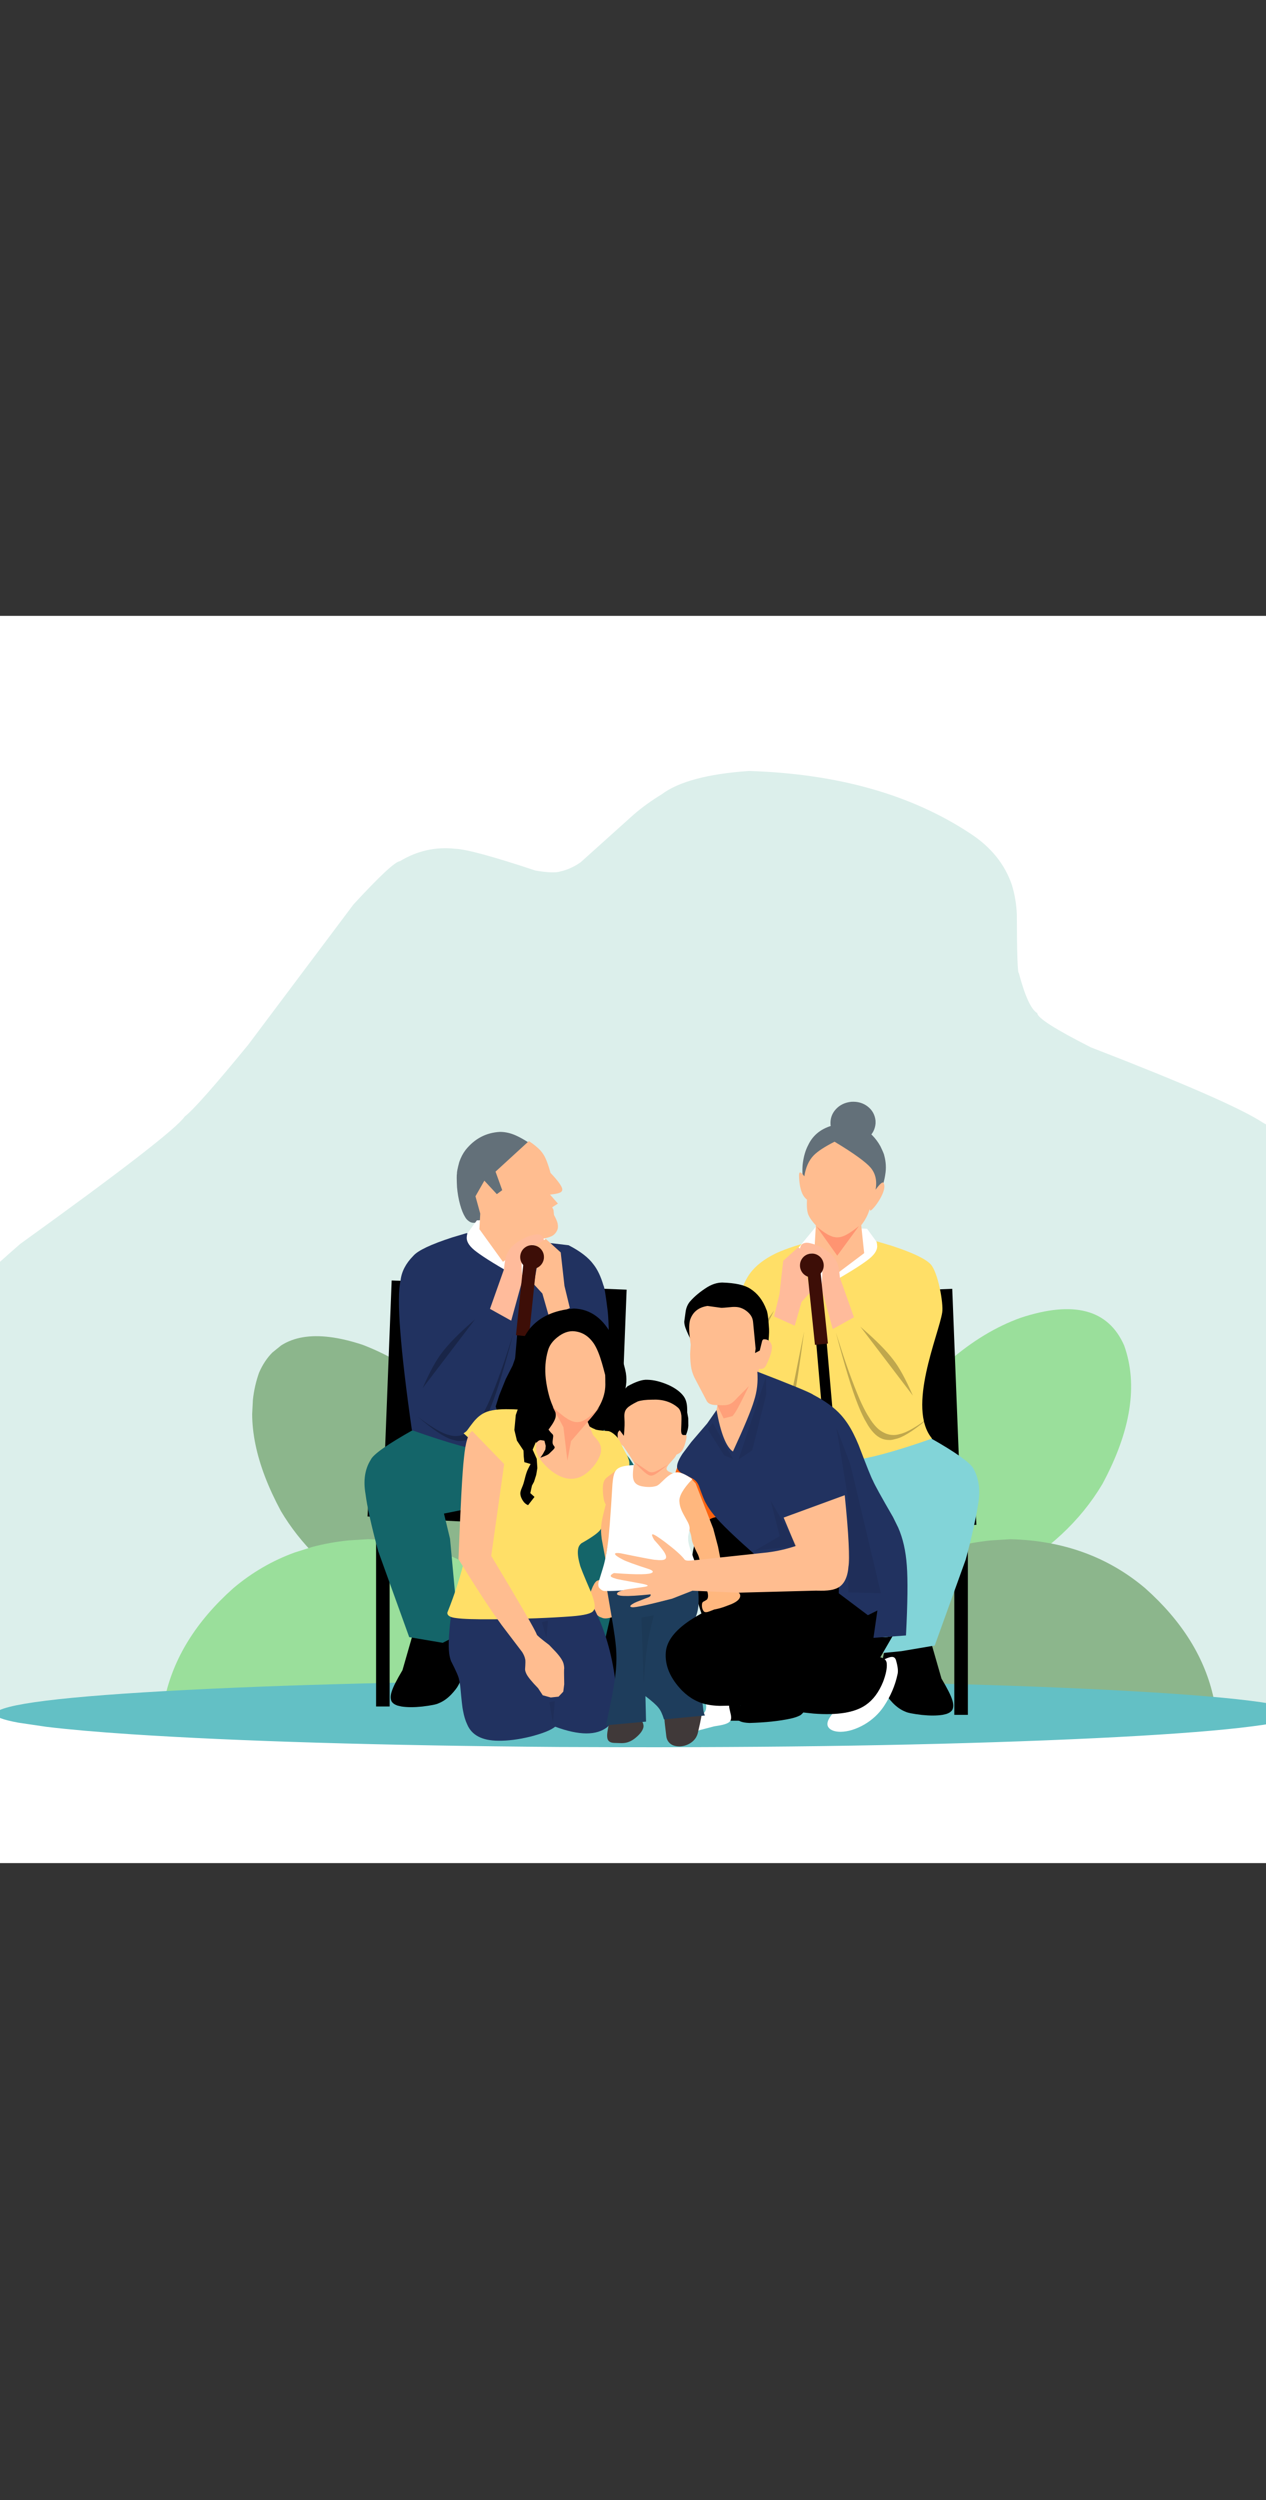 <?xml version='1.0' encoding='utf-8'?>
<svg xmlns="http://www.w3.org/2000/svg" version="1.1" width="1080px" height="2132px" viewBox="0 0 1080 2132"><rect x="0" y="0" width="1080" height="2132" fill="#333333" stroke="none"/> <g id="layer1"> <g style="fill:rgb(255,255,255); fill-opacity:1.0; stroke-linejoin: miter"> <path d="M-203.001,525.21C-203.21,525.21,-203.411,525.293,-203.559,525.441C-203.707,525.589,-203.79,525.79,-203.79,525.999L-203.789,1588.0C-203.789,1588.436,-203.436,1588.789,-203,1588.789L1283.001,1588.79C1283.21,1588.79,1283.411,1588.707,1283.559,1588.559C1283.707,1588.411,1283.79,1588.21,1283.79,1588.001L1283.789,526.0C1283.789,525.564,1283.436,525.211,1283.0,525.211L-203.001,525.21 Z"/> </g> <g style="fill:rgb(220,239,235); fill-opacity:1.0; stroke-linejoin: miter"> <path d="M114.5,1458.61L0.483,1461.046Q-60.188,1281.8,-59.257,1234.294Q-67.856,1157.305,-29.639,1107.194Q-25.514,1097.848,17.313,1060.72Q147.448,967.067,157.624,952.096Q168.356,943.896,211.669,891.036L301.551,771.279Q334.993,734.969,341.189,734.374Q363.253,721.061,388.257,723.792Q402.457,724.326,456.755,742.378Q472.48,745.05,478.106,743.111Q487.047,741.143,495.348,735.301L540.637,694.606Q551.23,685.444,564.298,677.503Q585.985,661.107,638.928,657.464Q752.587,660.978,828.032,711.003Q854.073,728.045,863.209,754.583Q866.96,767,867.433,779.699Q867.598,830.242,869.143,829.705Q876.921,859.267,884.881,863.98Q884.917,869.991,930.592,893.144Q1049.454,939.094,1077.227,957.277Q1127.666,984.69,1155.122,1031.226Q1216.861,1118.511,1102.996,1460.066L114.5,1458.61"/> </g> <g style="fill:rgb(154,223,155); fill-opacity:1.0; stroke-linejoin: miter"> <path d="M688.748,1409.869L711.248,1402.464Q812.774,1369.321,857.019,1343.035Q912.355,1312.76,940.415,1265.56Q976.976,1197.66,959.012,1147.426Q938.788,1101.274,870.63,1123.788Q839.367,1135.026,809.752,1160.54Q793.553,1172.772,768.165,1209.126Q733.856,1255.06,688.748,1409.869"/> </g> <g style="fill:rgb(140,182,140); fill-opacity:1.0; stroke-linejoin: miter"> <path d="M861.922,1312.58L845.34,1313.606Q829.074,1315.232,814.069,1319.256L799.38,1323.88Q770.631,1334.327,746.93,1354.369Q699.481,1396.597,688.395,1448.662L1035.448,1448.662Q1024.362,1396.597,976.914,1354.369Q929.51,1314.285,861.922,1312.58 Z"/> </g> <g style="fill:rgb(140,182,140); fill-opacity:1.0; stroke-linejoin: miter"> <path d="M491.306,1432.916L468.807,1425.511Q357.417,1389.275,311.075,1359.146Q264.581,1330.562,239.639,1288.607Q223.39,1258.429,217.911,1231.741Q215.172,1218.397,215.125,1205.925L215.751,1193.671Q217.05,1181.635,221.042,1170.473Q225.536,1160.216,232.398,1153.351L239.851,1147.335Q247.895,1142.165,258.307,1140.387Q279.131,1136.83,309.424,1146.835Q345.584,1160.736,374.015,1186.603Q395.139,1206.07,419.647,1243.725Q451.21,1295.308,491.306,1432.916"/> </g> <g style="fill:rgb(154,223,155); fill-opacity:1.0; stroke-linejoin: miter"> <path d="M314.022,1312.58L297.441,1313.606Q281.174,1315.232,266.17,1319.256L251.48,1323.88Q222.732,1334.327,199.03,1354.369Q151.582,1396.597,140.496,1448.662L487.549,1448.662Q476.463,1396.597,429.014,1354.369Q381.611,1314.285,314.022,1312.58 Z"/> </g> <g style="fill:rgb(99,192,197); fill-opacity:1.0; stroke-linejoin: miter"> <path d="M1109.601,1461.404L1104.516,1465.29Q1068.366,1477.035,892.97,1484.076Q716.36,1491.112,477.03,1489.783Q248.62,1487.924,111.675,1478.905Q67.797,1475.99,39.39,1472.552L15.516,1469.018Q-4.16,1465.37,-4.381,1461.404Q1.592,1449.234,158.758,1441.153Q315.924,1433.072,552.61,1432.765Q789.296,1433.072,946.462,1441.153Q1103.628,1449.234,1109.601,1461.404"/> </g> <g style="fill:rgb(0,0,0); fill-opacity:1.0; stroke-linejoin: miter"> <path d="M342.66,1018.237L342.66,1018.238L342.66,1018.238L342.66,1018.238L342.66,1018.237L342.66,1018.238L342.66,1018.238Q342.66,1018.238,342.66,1018.237 Z"/> </g> <g style="fill:rgb(0,0,0); fill-opacity:1.0; stroke-linejoin: miter"> <path d="M327.962,1090.274L327.962,1090.275L327.962,1090.275L327.962,1090.275L327.962,1090.274L327.962,1090.275L327.962,1090.275Q327.962,1090.275,327.962,1090.274 Z"/> </g> <g style="fill:rgb(0,0,0); fill-opacity:1.0; stroke-linejoin: miter"> <path d="M327.962,1090.274L327.962,1090.275L327.962,1090.275L327.962,1090.275L327.962,1090.274L327.962,1090.275L327.962,1090.275Q327.962,1090.275,327.962,1090.274 Z"/> </g> <g style="fill:rgb(0,0,0); fill-opacity:1.0; stroke-linejoin: miter"> <path d="M514.934,1291.373L520.716,1291.373L526.498,1291.374Q526.498,1375.794,526.498,1460.215Q520.716,1460.216,514.934,1460.216Q514.934,1375.794,514.934,1291.373 Z"/> </g> <g style="fill:rgb(0,0,0); fill-opacity:1.0; stroke-linejoin: miter"> <path d="M473.818,1289.41L481.58,1289.706L489.342,1290.002Q487.381,1341.54,485.419,1393.08Q477.657,1392.785,469.895,1392.49Q471.856,1340.95,473.818,1289.41 Z"/> </g> <g style="fill:rgb(0,0,0); fill-opacity:1.0; stroke-linejoin: miter"> <path d="M320.831,1286.391L326.614,1286.392L332.396,1286.392Q332.396,1370.812,332.396,1455.234Q326.614,1455.234,320.831,1455.234Q320.831,1370.812,320.831,1286.391 Z"/> </g> <g style="fill:rgb(0,0,0); fill-opacity:1.0; stroke-linejoin: miter"> <path d="M315.93,1248.449L426.854,1254.407L537.778,1260.364Q536.576,1282.738,535.374,1305.112Q424.45,1299.155,313.527,1293.198Q314.728,1270.824,315.93,1248.449 Z"/> </g> <g style="fill:rgb(0,0,0); fill-opacity:1.0; stroke-linejoin: miter"> <path d="M334.129,1091.936L434.348,1095.861L534.568,1099.784Q531.068,1189.173,527.569,1278.561Q427.349,1274.639,327.129,1270.716Q330.629,1181.326,334.129,1091.936 Z"/> </g> <g style="fill:rgb(99,112,121); fill-opacity:1.0; stroke-linejoin: miter"> <path d="M414.459,1038.97L414.459,1038.971Q405.722,1044.427,401.055,1042.088Q398.275,1040.492,396.897,1038.076Q394.335,1034.012,392.447,1027.11Q390.559,1020.208,389.873,1012.317Q389.398,1002.657,389.808,1000.936Q389.662,998.845,391.79,990.957Q393.849,984.964,397.255,980.551Q408.824,966.182,426.503,965.236Q433.333,965.257,440.018,968.27Q447.093,971.379,457.978,979.105L414.459,1038.97 Z"/> </g> <g style="fill:rgb(0,0,0); fill-opacity:1.0; stroke-linejoin: miter"> <path d="M389.398,1391.066L390.232,1394.216Q396.153,1414.975,394.753,1426.131Q394.413,1428.598,393.721,1430.836L392.96,1433.017Q392.121,1435.141,391.044,1437.04Q389.515,1440.139,384.84,1445.118Q379.718,1450.338,374.238,1452.472Q371.454,1453.955,360.11,1455.296Q349.789,1456.385,342.372,1455.223Q338.796,1454.469,338.318,1454.152Q337.116,1453.689,336.171,1453.069Q334.205,1451.653,333.767,1450.232Q332.641,1447.106,334.163,1442.51Q335.826,1436.898,343.349,1424.281L352.695,1391.748L389.398,1391.066 Z"/> </g> <g style="fill:rgb(0,0,0); fill-opacity:1.0; stroke-linejoin: miter"> <path d="M468.474,1400.117L461.836,1444.753Q459.372,1450.493,461.479,1453.497Q463.393,1455.571,464.392,1455.877Q467.2,1457.318,471.892,1458.385Q486.667,1461.57,507.094,1462.139Q517.223,1461.762,517.929,1457.612Q518.261,1456.257,517.862,1454.457Q518.019,1453.775,515.352,1448.257Q512.369,1442.546,502.906,1429.77L501.707,1409.867L468.474,1400.117 Z"/> </g> <g style="fill:rgb(20,101,105); fill-opacity:1.0; stroke-linejoin: miter"> <path d="M391.472,1393.86L377.681,1400.95L349.097,1396.113L322.622,1322.72Q313.889,1290.301,311.835,1274.15Q308.781,1256.757,316.231,1244.925Q319.299,1237.949,353.04,1219.023L401.625,1234.256Q419.33,1237.974,431.596,1237.771Q443.213,1237.38,453.406,1234.403Q460.461,1232.785,482.901,1224.356L514.249,1215.718Q514.436,1218.395,518.05,1222.817L530.817,1236.37Q536.841,1243.238,537.909,1245.016Q545.492,1256.421,546.245,1262.483Q548.193,1268.028,545.847,1282.874Q543.83,1293.573,535.806,1314.049L511.792,1417.119L473.626,1410.304L464.166,1402.273L480.08,1301.859L452.572,1280.183L428.383,1280.786L378.747,1290.723L383.908,1312.196L391.472,1393.86 Z"/> </g> <g style="fill:rgb(33,50,96); fill-opacity:1.0; stroke-linejoin: miter"> <path d="M516.51,1217.473L468.831,1232.528Q436.902,1241.201,418.806,1238.216Q399.678,1236.687,351.378,1219.601Q336.388,1114.341,341.686,1092.2Q342.839,1080.806,352.585,1070.949Q358.559,1064.049,385.879,1055.191L397.956,1051.592L485.058,1061.898Q499.833,1069.481,506.207,1078.154Q511.445,1084.754,514.754,1096.046Q515.947,1097.978,518.234,1116.59Q521.147,1138.513,516.51,1217.473 Z"/> </g> <g style="fill:rgb(255,255,255); fill-opacity:1.0; stroke-linejoin: miter"> <path d="M443.523,1090.185L443.523,1090.187Q416.703,1075.249,406.467,1067.487Q398.219,1061.361,398.14,1055.718Q398.189,1053.691,398.702,1051.807L406.812,1040.695L450.444,1038.907L467.518,1059.579L443.523,1090.185 Z"/> </g> <g style="fill:rgb(255,189,144); fill-opacity:1.0; stroke-linejoin: miter"> <path d="M429.051,1076.048L408.957,1048.202L409.699,1034.961L405.617,1020.146L413.187,1006.842L423.839,1018.335L428.445,1014.935L422.731,999.132L451.172,973.072Q460.188,979.124,463.123,983.791Q466.339,988.166,469.628,1000.197Q478.559,1009.608,479.61,1013.627Q480.057,1016.183,477.305,1017.184Q475.2,1018.109,469.212,1018.705L475.949,1026.384L471.045,1029.52L472.194,1031.756L472.597,1036.104Q475.025,1040.461,475.691,1043.254Q476.365,1046.873,475.462,1048.827Q473.6,1053.079,469.794,1054.517Q465.239,1056.419,455.735,1057.283L429.051,1076.048 Z"/> </g> <g style="fill:rgb(255,187,155); fill-opacity:1.0; stroke-linejoin: miter"> <path d="M436.091,1126.241L436.091,1126.242L417.984,1116.169L429.928,1082.482Q430.862,1072.037,432.732,1068.9Q434.885,1063.965,440.149,1060.065Q447.743,1054.685,455.348,1053.018Q459.586,1051.922,462.268,1053.872Q464.285,1055.355,464.205,1061.385Q464.179,1062.733,464.115,1064.115L454.327,1061.665Q448.269,1063.523,446.192,1068.307Q444.911,1071.669,444.951,1077.211Q444.907,1081.701,445.734,1091.283L436.091,1126.241 Z"/> </g> <g style="fill:rgb(255,189,144); fill-opacity:1.0; stroke-linejoin: miter"> <path d="M468.499,1123.375L468.499,1123.376L462.7,1103.106L455.422,1095.148L458.64,1076.827L456.885,1061.961L465.641,1056.52L478.333,1068.036L481.537,1096.583L486.115,1115.448L468.499,1123.375 Z"/> </g> <g style="fill:rgb(0,0,0); fill-opacity:1.0; stroke-linejoin: miter"> <path d="M441.57,1133.819L446.023,1134.204L450.477,1134.591Q436.212,1299.419,421.947,1464.248Q417.494,1463.863,413.04,1463.478Q427.305,1298.648,441.57,1133.819 Z"/> </g> <g style="fill:rgb(61,14,7); fill-opacity:1.0; stroke-linejoin: miter"> <path d="M442.669,1134.433L442.669,1134.433Q492.442,1034.568,442.669,1134.433 Z"/> </g> <g style="fill:rgb(61,14,7); fill-opacity:1.0; stroke-linejoin: miter"> <path d="M446.418,1078.464L451.952,1079.039L457.486,1079.614Q454.368,1109.668,451.248,1139.723Q445.714,1139.148,440.18,1138.575Q443.299,1108.519,446.418,1078.464 Z"/> </g> <g style="fill:rgb(61,14,7); fill-opacity:1.0; stroke-linejoin: miter"> <path d="M463.955,1073.381L463.673,1074.733Q462.446,1078.764,458.936,1080.794Q455.404,1082.819,451.15,1081.75Q447.119,1080.523,445.089,1077.013Q444.44,1075.879,444.095,1074.601L443.837,1073.301Q443.661,1071.971,443.851,1070.578Q444.554,1066.322,447.786,1063.881Q451.018,1061.44,455.305,1061.928Q459.561,1062.631,462.002,1065.863Q464.443,1069.095,463.955,1073.381 Z"/> </g> <g style="fill:rgb(0,0,0); fill-opacity:0.251; stroke-linejoin: miter"> <path d="M490.717,1118.584L514.522,1166.143Q511.633,1151.869,507.418,1143.866Q502.902,1134.932,492.307,1120.753L490.717,1118.584 Z M405.282,1125.027L402.733,1127.299Q385.87,1141.986,377.417,1152.996Q369.674,1162.721,360.519,1183.827L405.282,1125.027 Z M465.029,1136.348Q471.188,1182.159,473.642,1192.593Q476.651,1206.405,477.36,1207.868Q479.313,1214.391,481.967,1218.443Q485.738,1223.665,490.078,1223.665Q491.501,1223.665,492.985,1223.103Q499.325,1221.571,512.911,1209.638L512.905,1209.639L510.599,1210.871Q497.677,1217.947,491.74,1218.803Q490.303,1218.925,489.289,1218.925Q487.514,1218.925,487.033,1218.553Q484.503,1217.666,482.789,1214.642Q480.703,1211.903,477.324,1196.628Q474.17,1182.725,465.035,1136.348 Z M437.902,1137.303L435.086,1146.025Q426.608,1173.127,417.572,1194.346Q414.539,1201.202,411.382,1206.751L408.186,1211.892Q404.955,1216.665,401.553,1219.641Q395.415,1224.619,388.803,1224.619Q386.072,1224.619,383.259,1223.769Q374.475,1221.928,356.269,1208.017L356.265,1208.018Q375.48,1224.549,385.348,1227.579Q390.085,1228.877,391.484,1228.877Q391.698,1228.877,391.833,1228.847Q392.204,1228.863,392.573,1228.863Q394.311,1228.863,396.002,1228.514Q400.108,1227.7,403.895,1224.464Q407.296,1221.485,410.436,1216.525L413.523,1211.16Q416.55,1205.343,419.389,1198.087Q426.524,1180.326,437.907,1137.303 Z"/> </g> <g style="fill:rgb(0,0,0); fill-opacity:1.0; stroke-linejoin: miter"> <path d="M365.044,1346.552L365.044,1346.552L365.044,1346.553L365.044,1346.552L365.044,1346.552L365.044,1346.552L365.044,1346.553Q365.044,1346.552,365.044,1346.552 Z"/> </g> <g style="fill:rgb(0,0,0); fill-opacity:1.0; stroke-linejoin: miter"> <path d="M631.556,1298.529L625.774,1298.531L619.991,1298.532Q619.999,1382.952,620.007,1467.373Q625.79,1467.373,631.572,1467.373Q631.564,1382.951,631.556,1298.529 Z"/> </g> <g style="fill:rgb(0,0,0); fill-opacity:1.0; stroke-linejoin: miter"> <path d="M672.672,1296.563L664.91,1296.86L657.148,1297.156Q659.114,1348.695,661.08,1400.234Q668.842,1399.938,676.604,1399.643Q674.638,1348.103,672.672,1296.563 Z"/> </g> <g style="fill:rgb(0,0,0); fill-opacity:1.0; stroke-linejoin: miter"> <path d="M825.658,1293.53L819.876,1293.531L814.093,1293.532Q814.101,1377.952,814.109,1462.373Q819.891,1462.373,825.674,1462.373Q825.666,1377.951,825.658,1293.53 Z"/> </g> <g style="fill:rgb(0,0,0); fill-opacity:1.0; stroke-linejoin: miter"> <path d="M830.556,1255.586L719.633,1261.555L608.709,1267.523Q609.913,1289.897,611.117,1312.27Q722.04,1306.303,832.963,1300.336Q831.76,1277.961,830.556,1255.586 Z"/> </g> <g style="fill:rgb(0,0,0); fill-opacity:1.0; stroke-linejoin: miter"> <path d="M812.343,1099.076L712.124,1103.01L611.904,1106.943Q615.412,1196.332,618.92,1285.719Q719.139,1281.787,819.359,1277.854Q815.85,1188.466,812.343,1099.076 Z"/> </g> <g style="fill:rgb(0,0,0); fill-opacity:1.0; stroke-linejoin: miter"> <path d="M757.101,1398.211L756.268,1401.361Q750.348,1422.121,751.749,1433.277Q752.09,1435.743,752.782,1437.981L753.543,1440.162Q754.382,1442.286,755.46,1444.184Q756.989,1447.284,761.663,1452.262Q766.786,1457.482,772.267,1459.615Q775.05,1461.098,786.394,1462.438Q796.716,1463.526,804.132,1462.363Q807.708,1461.608,808.187,1461.291Q809.389,1460.829,810.334,1460.208Q812.3,1458.792,812.737,1457.371Q813.862,1454.245,812.34,1449.65Q810.677,1444.037,803.153,1431.421L793.804,1398.889L757.101,1398.211 Z"/> </g> <g style="fill:rgb(0,0,0); fill-opacity:1.0; stroke-linejoin: miter"> <path d="M678.026,1407.27L684.668,1451.905Q687.133,1457.644,685.026,1460.649Q683.112,1462.722,682.113,1463.029Q679.306,1464.47,674.614,1465.538Q659.839,1468.725,639.411,1469.295Q629.283,1468.919,628.576,1464.769Q628.244,1463.415,628.643,1461.614Q628.486,1460.932,631.152,1455.414Q634.135,1449.703,643.597,1436.926L644.794,1417.023L678.026,1407.27 Z"/> </g> <g style="fill:rgb(130,212,216); fill-opacity:1.0; stroke-linejoin: miter"> <path d="M768.819,1408.094L797.402,1403.254L823.87,1329.858C829.69,1308.245,833.02,1292.018,834.653,1281.288C836.424,1269.649,834.805,1260.198,830.254,1252.063C827.774,1247.629,815.938,1238.78,793.443,1226.165L744.859,1241.402C733.056,1243.882,723.065,1245.122,714.889,1244.92C707.142,1244.728,699.919,1243.376,693.079,1241.554C688.416,1240.312,678.543,1237.128,663.583,1231.509L632.234,1222.875C632.109,1224.66,630.842,1227.026,628.433,1229.975L615.668,1243.529C611.652,1248.107,609.335,1251.019,608.577,1252.175C603.569,1259.81,601.165,1265.677,600.242,1269.643C599.355,1273.459,598.954,1280.156,600.642,1290.033C601.865,1297.188,605.335,1307.557,610.686,1321.207L634.709,1424.275L672.875,1417.457 Z"/> </g> <g style="fill:rgb(255,223,103); fill-opacity:1.0; stroke-linejoin: miter"> <path d="M629.974,1224.63L677.654,1239.681C698.94,1245.461,715.541,1246.837,727.679,1245.363C740.378,1243.822,762.906,1238.136,795.105,1226.742C773.254,1200.49,800.816,1138.367,803.804,1119.128C804.975,1111.584,800.208,1084.83,793.884,1078.091C789.721,1073.654,778.803,1068.24,760.589,1062.336L748.512,1058.738C706.494,1046.96,661.411,1069.052,661.411,1069.052C651.469,1073.923,644.606,1079.598,640.264,1085.31C636.864,1089.782,633.923,1095.674,631.718,1103.203C630.923,1104.491,628.386,1107.53,625.989,1119.8C618.53,1157.973,650.608,1181.96,629.974,1224.63 Z"/> </g> <g style="fill:rgb(255,255,255); fill-opacity:1.0; stroke-linejoin: miter"> <path d="M702.948,1097.336L702.948,1097.337Q729.767,1082.397,740.003,1074.633Q748.25,1068.506,748.328,1062.864Q748.279,1060.837,747.766,1058.953L739.655,1047.842L696.023,1046.058L678.951,1066.732L702.948,1097.336 Z"/> </g> <g style="fill:rgb(0,0,0); fill-opacity:1.0; stroke-linejoin: miter"> <path d="M704.905,1140.969L700.452,1141.355L695.999,1141.741Q710.279,1306.568,724.559,1471.396Q729.012,1471.011,733.465,1470.625Q719.185,1305.797,704.905,1140.969 Z"/> </g> <g style="fill:rgb(0,0,0); fill-opacity:0.251; stroke-linejoin: miter"> <path d="M713.101,1136.429L715.918,1145.151Q724.398,1172.252,733.437,1193.47Q736.47,1200.326,739.628,1205.874L742.824,1211.015Q746.055,1215.787,749.458,1218.763Q755.596,1223.74,762.208,1223.74Q764.939,1223.739,767.752,1222.889Q776.536,1221.047,794.74,1207.135L794.745,1207.136Q775.531,1223.668,765.663,1226.7Q760.926,1227.998,759.528,1227.998Q759.314,1227.999,759.178,1227.968Q758.807,1227.984,758.439,1227.984Q756.701,1227.984,755.009,1227.635Q750.903,1226.822,747.116,1223.586Q743.715,1220.608,740.574,1215.648L737.487,1210.283Q734.459,1204.468,731.62,1197.211Q724.483,1179.451,713.096,1136.429 Z"/> </g> <g style="fill:rgb(0,0,0); fill-opacity:0.251; stroke-linejoin: miter"> <path d="M660.284,1117.716L636.484,1165.276Q639.372,1151.002,643.586,1142.998Q648.1,1134.064,658.694,1119.885L660.284,1117.716 Z"/> </g> <g style="fill:rgb(0,0,0); fill-opacity:0.251; stroke-linejoin: miter"> <path d="M733.977,1131.344L736.526,1133.616Q753.39,1148.301,761.844,1159.31Q769.588,1169.035,778.745,1190.139L733.977,1131.344 Z"/> </g> <g style="fill:rgb(0,0,0); fill-opacity:0.251; stroke-linejoin: miter"> <path d="M685.973,1135.476Q679.819,1181.288,677.366,1191.723Q674.359,1205.534,673.65,1206.998Q671.697,1213.521,669.044,1217.573Q665.273,1222.795,660.933,1222.796Q659.51,1222.796,658.025,1222.235Q651.686,1220.703,638.099,1208.771L638.105,1208.773L640.411,1210.004Q653.333,1217.079,659.271,1217.934Q660.707,1218.055,661.721,1218.055Q663.496,1218.055,663.978,1217.683Q666.507,1216.796,668.221,1213.772Q670.307,1211.033,673.685,1195.758Q676.837,1181.854,685.968,1135.476 Z"/> </g> <g style="fill:rgb(0,0,0); fill-opacity:1.0; stroke-linejoin: miter"> <path d="M781.451,1353.694L781.451,1353.695L781.451,1353.695L781.451,1353.695L781.451,1353.694L781.451,1353.695L781.451,1353.695Q781.451,1353.695,781.451,1353.694 Z"/> </g> <g style="fill:rgb(255,166,139); fill-opacity:1.0; stroke-linejoin: miter"> <path d="M693.801,994.605L693.801,994.606L693.801,994.605L693.801,994.605 Z"/> </g> <g style="fill:rgb(99,112,121); fill-opacity:1.0; stroke-linejoin: miter"> <path d="M704.687,1007.296L685.712,1011.7Q684.039,1001.456,684.706,993.225Q685.847,983.26,689.481,976.446Q695.762,963.238,711.649,959.38Q731.397,955.175,744.038,968.079Q748.173,972.265,751.029,977.464Q754.22,984.027,754.354,985.45Q756.573,993.633,755.174,1001.746Q754.22,1008.51,750.019,1020.631L704.687,1007.296 Z"/> </g> <g style="fill:rgb(255,189,144); fill-opacity:1.0; stroke-linejoin: miter"> <path d="M707.093,1091.31L707.093,1091.311L694.663,1067.631L696.007,1044.974C692.31,1040.965,690.191,1037.685,689.344,1035.234C688.502,1032.798,688.092,1028.756,688.415,1022.997C686.395,1021.457,684.814,1019.219,683.775,1016.247C682.481,1012.544,681.721,1007.939,681.631,1002.463C681.569,998.717,683.15,998.948,686.141,1003.157C687.319,995.618,689.928,989.557,694.212,985.21C697.789,981.58,703.771,977.795,711.917,973.612C728.906,983.763,738.881,991.279,742.562,995.579C746.675,1000.384,748.366,1006.494,746.943,1014.53C750.532,1009.617,752.969,1007.515,753.684,1008.654C755.212,1011.086,754.464,1015.314,751.6,1020.753C749.114,1025.475,746.524,1028.825,744.314,1031.08C742.653,1032.774,741.877,1032.703,741.954,1030.831C740.547,1035.86,738.126,1040.525,734.691,1044.826L737.21,1068.65 Z"/> </g> <g style="fill:rgb(255,0,0); fill-opacity:0.216; stroke-linejoin: miter"> <path d="M732.769,1045.525L731.221,1046.723Q726.571,1050.448,721.962,1052.989Q720.426,1053.791,718.9,1054.332L717.377,1054.789Q716.016,1055.172,714.025,1055.192Q712.614,1055.17,711.086,1054.79Q710.413,1054.762,707.093,1053.258Q706.426,1053.018,703.127,1050.88Q701.149,1049.574,696.552,1045.899L714.228,1070.797L732.769,1045.525 Z"/> </g> <g style="fill:rgb(99,112,121); fill-opacity:1.0; stroke-linejoin: miter"> <path d="M746.902,955.654L746.926,958.069Q746.285,965.426,740.599,970.278Q734.872,975.13,726.551,974.997Q718.579,974.507,713.393,969.331Q711.73,967.657,710.573,965.616L709.568,963.502Q708.702,961.306,708.49,958.858Q708.069,951.325,713.072,945.883Q718.076,940.441,726.221,939.571Q734.398,939.08,740.234,943.618Q746.069,948.156,746.902,955.654 Z"/> </g> <g style="fill:rgb(255,187,155); fill-opacity:1.0; stroke-linejoin: miter"> <path d="M710.384,1133.391L710.384,1133.391L728.49,1123.317L716.543,1089.631Q715.607,1079.187,713.737,1076.05Q711.584,1071.114,706.32,1067.216Q698.725,1061.836,691.12,1060.17Q686.882,1059.074,684.2,1061.024Q682.184,1062.507,682.264,1068.538Q682.29,1069.885,682.354,1071.267L692.141,1068.816Q698.2,1070.674,700.278,1075.458Q701.558,1078.82,701.519,1084.362Q701.564,1088.852,700.738,1098.433L710.384,1133.391 Z"/> </g> <g style="fill:rgb(255,187,155); fill-opacity:1.0; stroke-linejoin: miter"> <path d="M677.976,1130.528L677.976,1130.529L683.772,1110.258L691.05,1102.3L687.83,1083.979L689.584,1069.113L680.827,1063.672L668.137,1075.189L664.935,1103.737L660.359,1122.602L677.976,1130.528 Z"/> </g> <g style="fill:rgb(61,14,7); fill-opacity:1.0; stroke-linejoin: miter"> <path d="M703.806,1141.583L703.806,1141.583Q654.024,1041.723,703.806,1141.583 Z"/> </g> <g style="fill:rgb(61,14,7); fill-opacity:1.0; stroke-linejoin: miter"> <path d="M700.052,1085.614L694.518,1086.19L688.984,1086.765Q692.106,1116.819,695.228,1146.873Q700.762,1146.299,706.296,1145.725Q703.174,1115.67,700.052,1085.614 Z"/> </g> <g style="fill:rgb(61,14,7); fill-opacity:1.0; stroke-linejoin: miter"> <path d="M682.515,1080.534L682.797,1081.885Q684.025,1085.916,687.535,1087.945Q691.066,1089.97,695.32,1088.901Q699.352,1087.673,701.381,1084.163Q702.03,1083.029,702.375,1081.751L702.632,1080.451Q702.809,1079.121,702.619,1077.728Q701.915,1073.472,698.683,1071.032Q695.451,1068.591,691.164,1069.079Q686.908,1069.783,684.467,1073.015Q682.027,1076.247,682.515,1080.534 Z"/> </g> <g style="fill:rgb(255,183,126); fill-opacity:1.0; stroke-linejoin: miter"> <path d="M515.314,1346.758Q515.184,1346.759,514.816,1347.129L514.617,1347.219Q514.431,1347.255,514.146,1347.24Q511.851,1347.026,511.955,1347.107L509.612,1347.897Q508.537,1348.293,507.154,1350.243L505.665,1353.03L503.483,1358.383Q502.416,1361.355,501.951,1364.73Q501.668,1366.52,501.949,1367.534Q502.265,1368.633,502.592,1369.213L503.336,1370.281Q503.994,1371.673,504.323,1372.147Q504.702,1372.741,505.32,1373.371Q508.976,1377.043,510.623,1378.207Q511.353,1378.865,513.766,1379.654Q515.893,1380.596,519.787,1379.728L521.925,1379.17Q524.245,1378.95,524.34,1378.826Q524.85,1378.711,525.764,1377.612L515.324,1346.787 Z"/> </g> <g style="fill:rgb(251,99,16); fill-opacity:1.0; stroke-linejoin: miter"> <path d="M578.777,1247.974L576.412,1255.082Q576.238,1255.379,575.378,1265.015Q572.915,1276.963,572.861,1278.994Q572.464,1286.821,574.428,1290.067Q575.167,1290.632,576.867,1291.651L583.942,1295.599Q584.111,1295.88,589.54,1296.541L596.532,1298.026Q600.827,1298.957,603.955,1300.685Q604.477,1300.867,604.989,1300.764Q605.319,1300.687,605.581,1300.401Q606.471,1298.91,607.243,1298.166Q607.657,1297.615,612.715,1293.534Q613.329,1292.972,613.754,1292.167Q614.193,1291.336,614.353,1290.568Q615.122,1285.561,615.971,1282.748Q616.264,1279.989,616.592,1279.113L578.784,1247.98 Z"/> </g> <g style="fill:rgb(64,57,57); fill-opacity:1.0; stroke-linejoin: miter"> <path d="M545.97,1461.435L521.354,1462.608Q517.299,1477.679,518.036,1481.66Q518.455,1486.182,524.161,1486.313L530.472,1486.499Q532.297,1486.474,533.942,1486.146Q537.52,1485.443,541.027,1482.872Q547.553,1477.895,548.807,1473.356Q549.155,1471.924,548.794,1470.396Q548.434,1468.718,546.535,1465.916L545.973,1461.454 Z"/> </g> <g style="fill:rgb(255,255,255); fill-opacity:1.0; stroke-linejoin: miter"> <path d="M622.072,1447.786L609.453,1445.253L601.572,1448.275Q602.581,1453.746,602.42,1455.843Q602.301,1458.599,601.057,1460.213Q600.149,1461.481,597.975,1462.466Q597.053,1462.884,595.774,1463.314Q590.103,1465.046,589.683,1465.264Q587.938,1465.918,586.839,1466.651Q584.202,1468.399,583.884,1471.699Q584.035,1477.94,589.236,1477.583Q590.428,1477.502,592.021,1477.068Q593.668,1476.632,596.992,1475.367L609.215,1472.175Q614.836,1471.333,617.272,1470.659Q619.933,1469.946,621.353,1469.042Q623.629,1467.726,623.717,1464.934Q623.753,1463.842,623.514,1462.504Q621.938,1455.982,621.977,1454.852Q621.692,1452.213,622.07,1447.815 Z"/> </g> <g style="fill:rgb(64,57,57); fill-opacity:1.0; stroke-linejoin: miter"> <path d="M598.108,1456.893Q597.583,1456.9,596.661,1457.559L592.584,1460.843Q591.499,1461.67,590.54,1462.207Q588.44,1463.376,586.154,1463.573Q583.568,1463.798,580.619,1462.864Q579.351,1462.466,578,1461.871L572.573,1459.344Q571.313,1458.821,570.47,1458.648Q568.315,1458.187,567.554,1459.579Q566.521,1461.261,566.877,1466.657Q566.865,1468.004,568.438,1480.77Q568.621,1482.123,569.08,1483.274Q571.583,1489.106,579.344,1489.297Q583.756,1489.278,587.854,1487.111Q591.842,1484.926,593.9,1481.398Q594.835,1479.762,595.255,1478.061Q597.697,1467.692,598.391,1463.551Q599.004,1459.994,598.928,1458.406Q598.856,1456.843,598.118,1456.893 Z"/> </g> <g style="fill:rgb(255,255,255); fill-opacity:1.0; stroke-linejoin: miter"> <path d="M760.941,1412.944Q757.264,1412.994,747.504,1418.837L722.205,1448.845Q711.452,1459.168,708.498,1463.669Q704.392,1469.44,706.641,1472.904Q709.368,1476.754,717.009,1476.837Q726.721,1476.715,737.476,1470.543Q747.593,1464.584,753.967,1455.134Q762.629,1442.116,765.635,1427.926Q766.733,1424.006,764.402,1415.953Q763.575,1412.984,761.034,1412.944 Z"/> </g> <g style="fill:rgb(0,0,0); fill-opacity:1.0; stroke-linejoin: miter"> <path d="M616.063,1093.708Q609.798,1093.803,603.538,1097.552Q594.468,1103.212,588.704,1109.805Q585.649,1113.361,584.887,1118.621L583.74,1126.967Q583.679,1129.247,584.769,1132.394Q586.638,1137.613,591.189,1146.005L639.483,1160.947Q643.912,1159.83,646.214,1158.196L653.449,1152.61Q654.608,1151.615,654.874,1150.696Q656.324,1137.877,656.062,1133.346Q655.25,1119.593,653.789,1116.838Q649.357,1104.886,639.948,1098.937Q632.725,1094.236,616.149,1093.707 Z"/> </g> <g style="fill:rgb(255,189,144); fill-opacity:1.0; stroke-linejoin: miter"> <path d="M603.544,1113.666Q591.989,1115.45,588.659,1125.717Q587.851,1128.652,587.944,1133.451Q587.995,1137.588,589.224,1146.587L588.746,1154.731Q588.895,1161.672,589.502,1165.394Q590.129,1169.83,592.283,1174.516L602.92,1194.753Q604.948,1198.418,612.112,1198.194L610.741,1204.873L607.335,1215.998L613.548,1240.481L623.971,1244.722L630.461,1237.7L642.565,1217.289L644.061,1208.235L646.988,1197.777Q647.568,1175.133,647.469,1167.31Q651.888,1168.001,653.658,1164.089Q659.103,1152.987,658.44,1147.569Q656.973,1141.852,651.399,1142.096Q650.461,1142.539,650.156,1143.592L648.126,1151.728L644.106,1153.821L644.604,1150.019L642.475,1127.779Q642.332,1126.403,642.133,1125.568Q641.112,1120.726,635.389,1116.958Q632.005,1114.89,628.642,1114.592Q627.102,1114.426,624.99,1114.524Q615.45,1115.471,614.871,1115.226L603.573,1113.665 Z"/> </g> <g style="fill:rgb(0,0,0); fill-opacity:1.0; stroke-linejoin: miter"> <path d="M607.884,1294.494Q600.522,1297.221,595.263,1309.009Q590.142,1320.932,590.048,1335.394Q589.174,1355.356,607.546,1400.191L655.532,1379.493L655.626,1370.66Q655.811,1351.557,653.38,1340.135Q651.087,1328.673,645.003,1319.05Q637.137,1306.612,625.554,1298.679Q615.319,1291.817,607.994,1294.454 Z"/> </g> <g style="fill:rgb(0,0,0); fill-opacity:1.0; stroke-linejoin: miter"> <path d="M552.038,1176.619Q545.932,1176.289,535.265,1182.193L530.318,1187.534L526.796,1192.435L525.331,1196.205L523.616,1203.057L525.422,1210.407L527.636,1215.027L530.106,1224.851L533.778,1228.642L582.513,1227.684L584.446,1225.484L585.456,1223.086Q586.917,1219.4,587.203,1215.939L587.143,1209.453L586.247,1204.542Q586.307,1199.251,585.683,1196.457Q584.96,1193.083,583.179,1190.664Q579.072,1185.094,570.205,1181.045Q560.325,1176.747,552.086,1176.619 Z"/> </g> <g style="fill:rgb(255,189,144); fill-opacity:1.0; stroke-linejoin: miter"> <path d="M556.434,1193.587Q548.408,1193.645,544.07,1195.101Q537.178,1198.475,535.052,1200.747Q533.035,1202.697,532.725,1205.683Q532.61,1206.764,532.628,1207.815Q532.925,1213.531,532.812,1215.531Q532.75,1218.443,532.221,1224.433L528.694,1219.688Q526.959,1220.867,526.87,1223.152Q526.758,1227.005,528.181,1229.627Q529.032,1231.262,531.743,1233.297Q539.413,1244.421,541.468,1248.466L537.46,1253.813Q537.493,1264.224,538.168,1268.099Q544.313,1273.025,551.045,1272.522Q556.903,1272.584,561.581,1270.352L573.887,1263.502Q576.857,1261.69,577.853,1260.358Q578.739,1259.027,577.71,1258.191Q577.132,1257.649,576.046,1257.146Q569.918,1254.832,569.901,1254.536Q568.377,1253.552,568.702,1251.93Q568.925,1250.94,569.958,1249.544Q570.283,1248.915,575.393,1243.22Q576.414,1241.933,577.055,1240.526Q580.962,1238.769,582.049,1236.781Q582.866,1235.569,583.945,1232.738Q585.676,1227.063,585.721,1225.412Q585.83,1224.361,585.361,1223.892L584.801,1223.717Q582.917,1223.869,582.468,1223.629Q581.634,1223.297,581.333,1222.203Q581.058,1221.183,581.051,1219.472Q581.577,1207.723,581.177,1206.518Q580.697,1202.781,578.633,1200.63Q569.951,1192.962,556.482,1193.587 Z"/> </g> <g style="fill:rgb(0,0,0); fill-opacity:1.0; stroke-linejoin: miter"> <path d="M489.515,1115.88Q464.549,1117.885,452.034,1132.916Q447.627,1138.446,443.893,1147.06Q441.467,1152.487,437.343,1164.442L431.448,1176.045L425.864,1189.919L422.849,1199.433L424.95,1205.422L441.629,1228.005L449.951,1240.833L454.463,1249.63L510.766,1227.598L513.49,1221.649Q517.792,1215.336,526.369,1206.757L530.962,1194.071L533.678,1183.608Q533.888,1182.355,534.056,1181.063Q534.756,1176.237,533.931,1170.924Q531.519,1157.512,522.8,1140.385Q511.054,1116.675,489.686,1115.88 Z"/> </g> <g style="fill:rgb(33,50,96); fill-opacity:1.0; stroke-linejoin: miter"> <path d="M506.427,1370.894L385.395,1372.812Q381.74,1399.278,383.216,1410.176Q383.677,1413.642,384.795,1416.567Q391.255,1429.14,391.578,1432.198Q392.209,1434.596,392.642,1437.961Q394.237,1455.721,394.989,1458.74Q396.235,1465.666,398.543,1470.505Q404.34,1484.307,425.055,1484.439Q437.279,1484.63,452.287,1480.971Q468.261,1476.894,473.61,1472.467Q504.453,1483.877,518.306,1472.588Q528.338,1462.972,524.93,1433.329Q520.425,1398.105,506.524,1371.1 Z"/> </g> <g style="fill:rgb(30,61,92); fill-opacity:1.0; stroke-linejoin: miter"> <path d="M587.104,1316.758Q586.915,1316.63,587.615,1320.223L590.813,1335.562L516.683,1349.057Q522.647,1383.018,524.39,1395.28Q525.911,1405.891,525.881,1413.94Q525.914,1423.525,523.991,1435.519Q522.634,1444.95,516.956,1471.266L551.122,1468.142L550.609,1446.402Q559.029,1452.791,561.765,1456.352Q564.423,1459.497,566.427,1466.263L601.414,1462.918Q600.618,1461.844,600.044,1458.486Q598.041,1441.263,597.165,1437.75Q595.894,1431.498,594.176,1426.992Q592.442,1422.325,589.797,1418.339L579.468,1404.614Q577.834,1401.923,577.779,1400.249Q577.572,1398.309,579.231,1396.23Q590.038,1386.195,591.735,1382.391Q594.934,1377.073,595.727,1369.921Q597.413,1350.147,587.116,1316.762 Z"/> </g> <g style="fill:rgb(0,0,0); fill-opacity:1.0; stroke-linejoin: miter"> <path d="M715.324,1351.262Q683.293,1352.762,663.735,1353.268Q657.207,1353.644,650.647,1355.254Q612.606,1366.025,588.576,1381.822Q569.228,1394.745,567.994,1408.883Q566.625,1425.898,581.794,1441.62Q591.947,1451.765,604.809,1453.85Q608.546,1454.535,614.02,1454.704Q639.503,1454.059,644.512,1454.914Q648.335,1454.907,682.858,1460.099L694.009,1461.278Q724.585,1463.652,738.453,1454.04Q747.973,1447.552,753.423,1433.985Q756.978,1424.47,756.47,1418.732Q756.309,1414.4,750.955,1413.343L761.583,1395.01Q751.416,1397.892,749.62,1393.246Q747.289,1389.372,749.229,1370.277L739.435,1375.292L715.492,1351.43 Z"/> </g> <g style="fill:rgb(33,50,96); fill-opacity:1.0; stroke-linejoin: miter"> <path d="M646.067,1169.706Q647.101,1182.728,643.209,1194.619Q639.827,1206.192,625.24,1237.825Q616.604,1232.037,611.256,1202.482L603.29,1213.878L589.771,1229.647L582.196,1239.758Q575.957,1249.239,578.164,1252.87Q579.026,1254.679,581.27,1256.108L590.482,1260.68Q592.271,1261.642,593.701,1263.101Q595.006,1264.427,596.183,1267.001Q600.455,1279.103,602.185,1281.862Q604.586,1286.479,608.854,1291.686Q617.437,1302.619,647.295,1328.59L682.953,1318.019L674.015,1297.723L716.886,1284.084L715.556,1358.721L740.375,1377.396L748.487,1373.382L745.137,1396.686L772.877,1394.669Q775.004,1353.355,773.589,1335.131Q772.275,1316.318,766.217,1302.658L761.837,1293.752Q746.746,1267.712,744.691,1262.671Q742.838,1259.553,732.511,1232.366Q730.268,1226.94,728.024,1222.527Q723.462,1213.434,717.473,1206.729Q709.225,1197.479,693.843,1189.446Q690.574,1186.816,646.087,1169.712 Z"/> </g> <g style="fill:rgb(255,223,103); fill-opacity:1.0; stroke-linejoin: miter"> <path d="M431.628,1201.713Q418.113,1201.749,411.828,1205.561Q408.738,1207.38,406.196,1210.042Q404.311,1211.776,398.492,1219.802Q397.679,1220.889,395.462,1222.252L422.683,1247.184L427.399,1253.32L419.644,1296.582Q418.335,1304.265,417.957,1308.707Q416.873,1321.307,417.331,1323.677Q417.546,1327.027,420.179,1330.395L397.017,1326.764Q391.507,1350.581,381.625,1375.182Q381.332,1378.935,389.123,1379.838Q397.308,1381.046,420.808,1380.883Q459.66,1380.452,487.58,1378.352Q504.043,1377.075,506.156,1373.649Q508.229,1371.585,506.693,1365.365Q505.94,1362.311,504.317,1358.102Q494.916,1336.403,494.649,1334.119Q492.146,1325.266,493.3,1320.344Q493.751,1318.008,495.915,1316.106Q511.107,1307.535,512.82,1303.451Q514.115,1302.426,515.115,1292.652Q518.105,1284.73,517.994,1283.784Q518.651,1282.732,517.007,1273.378Q516.924,1271.243,517.711,1269.297Q518.486,1267.284,520.957,1265.073Q534.312,1255.253,534.107,1254.686Q536.905,1251.618,536.895,1248.614Q537.103,1245.535,534.87,1240.965Q531.492,1235.171,528.378,1228.196Q527.079,1225.986,524.754,1223.78Q521.753,1221.076,519.229,1220.42Q508.025,1219.618,507.654,1218.816Q505.865,1218.137,504.152,1217.193L499.405,1214.354Q506.83,1237.616,502.103,1247.27Q495.631,1263.17,481.863,1260.034Q475.852,1257.256,459.298,1233.133Q450.657,1220.426,443.662,1202.069Q437.57,1201.698,431.661,1201.713 Z"/> </g> <g style="fill:rgb(255,189,144); fill-opacity:1.0; stroke-linejoin: miter"> <path d="M402.887,1220.417Q397.772,1222.977,395.813,1243.116Q393.744,1260.682,391.118,1329.634Q409.002,1358.608,420.02,1374.674L427.91,1385.742L445.453,1408.82Q447.606,1412.309,448.003,1414.907Q448.475,1415.668,447.918,1423.59Q447.977,1425.077,448.926,1427.121Q450.553,1430.916,459.073,1439.697L463.01,1445.678L469.83,1447.571L476.495,1446.842L480.52,1442.574L481.325,1436.279Q481.019,1423.593,481.317,1422.549Q481.252,1420.726,480.857,1419.211Q480.047,1415.128,474.025,1408.577L468.442,1402.751Q458.185,1395.017,457.904,1393.887Q456.463,1389.036,419.06,1326.788L430.096,1248.498L403.001,1220.534 Z"/> </g> <g style="fill:rgb(255,189,144); fill-opacity:1.0; stroke-linejoin: miter"> <path d="M488.473,1135.184Q482.152,1135.203,475.831,1140.103Q469.264,1145.168,467.496,1151.612Q464.118,1163.056,465.65,1176.165Q466.483,1183.027,468.259,1189.645Q469.602,1195.244,473.687,1203.925Q474.284,1205.613,474.073,1207.639Q473.83,1211.149,468.77,1217.985Q463.208,1225.553,457.69,1230.14Q457.323,1232.315,457.302,1234.188Q456.946,1242.244,467.883,1252.291Q477.921,1261.121,487.356,1261.077Q494.55,1261.068,501.017,1255.742Q508.749,1249.181,511.902,1240.965Q513.594,1236.441,512.033,1232.216Q510.959,1229.038,505.957,1223.805L501.266,1212.357Q517.242,1195.806,516.374,1178.731Q516.394,1175.405,516.275,1172.596Q514.559,1165.965,513.532,1162.488Q510.457,1151.802,506.808,1146.086Q499.82,1135.551,488.489,1135.184 Z"/> </g> <g style="fill:rgb(0,0,0); fill-opacity:1.0; stroke-linejoin: miter"> <path d="M443.048,1197.975L440.009,1206.656L438.809,1219.444L440.981,1228.506L446.576,1236.943L446.78,1241.908L447.295,1246.881L452.67,1248.477Q450.227,1252.823,449.309,1255.429Q448.877,1256.598,448.479,1258.02Q446.748,1264.767,446.549,1265.192Q446.326,1266.069,444.598,1270.236Q444.259,1271.154,444.098,1271.87Q443.276,1275.145,445.781,1279.319Q447.596,1282.374,450.49,1283.562L455.972,1276.525L452.376,1273.29L453.805,1266.883L455.57,1263.608L457.452,1257.664L458.404,1251.939L457.867,1244.029L454.396,1236.235L457.435,1229.059L459.698,1225.104L443.07,1198.01 Z"/> </g> <g style="fill:rgb(0,0,0); fill-opacity:1.0; stroke-linejoin: miter"> <path d="M466.303,1216.788L456.358,1229.586L461.005,1228.031L464.44,1228.573L465.549,1232.98L465.27,1236.027L463.118,1239.977L460.945,1243.108Q466.838,1240.988,467.84,1240.147Q468.186,1239.907,468.566,1239.55L472.104,1236.125Q473.067,1235.098,473.166,1234.496Q473.236,1234.147,473.063,1233.771Q473.001,1233.632,472.867,1233.427Q471.972,1232.258,471.843,1231.95Q471.507,1231.298,471.437,1230.667Q471.347,1230.016,471.434,1228.931L471.917,1224.985Q471.952,1224.189,471.771,1223.754Q471.654,1223.433,471.361,1223.09Q469.815,1221.62,468.992,1220.515Q467.905,1219.133,466.312,1216.802 Z"/> </g> <g style="fill:rgb(255,183,126); fill-opacity:1.0; stroke-linejoin: miter"> <path d="M525.063,1254.327L517.985,1259.703Q517.123,1260.391,516.517,1261.108Q514.709,1263.168,514.379,1266.924Q513.992,1271.274,514.789,1276.941Q515.38,1281.078,516.76,1282.925Q514.073,1293.211,513.42,1297.291Q512.602,1301.883,512.754,1306.073Q512.807,1308.269,513.3,1312.272L516.517,1329.598L519.337,1313.34L525.055,1254.411 Z"/> </g> <g style="fill:rgb(255,183,126); fill-opacity:1.0; stroke-linejoin: miter"> <path d="M588.88,1260.253L580.76,1269.264Q579.551,1270.66,578.831,1271.958Q576.969,1275.262,577.238,1281.232Q577.246,1282.065,577.97,1283.626Q585.87,1299.237,588.044,1304.747Q588.928,1306.93,589.399,1308.754Q589.613,1309.301,590.199,1313.336Q590.393,1314.257,590.805,1315.447Q591.905,1318.729,595.575,1326.042Q596.213,1327.543,596.865,1330.165L601.222,1351.191Q601.938,1354.595,603.521,1357.551Q603.877,1358.739,603.982,1360.077Q604.183,1362.295,603.366,1363.638Q603.389,1364.105,599.839,1365.963Q599.182,1366.502,598.933,1367.403Q598.317,1371.394,600.37,1374.086Q601.365,1375.229,603.693,1374.625Q604.21,1374.588,609.345,1372.523Q612.853,1371.935,617.4,1370.431L623.865,1367.995Q631.845,1364.59,631.449,1360.411Q631.142,1358.065,628.241,1357.198Q627.4,1356.921,626.55,1356.723L618.402,1356.038L615.029,1331.693L612.55,1319.019L608.452,1303.498L593.39,1264.978L588.917,1260.29 Z"/> </g> <g style="fill:rgb(255,255,255); fill-opacity:1.0; stroke-linejoin: miter"> <path d="M540.685,1249.321Q531.738,1249.823,528.452,1251.551Q524.907,1253.12,523.718,1257.59Q522.939,1260.264,522.463,1265.801Q520.036,1306.85,518.413,1317.287Q517.413,1325.14,515.731,1332.007Q515.301,1334.425,510.613,1349.258Q510.026,1352.316,511.02,1353.853Q513.585,1356.941,516.184,1356.742Q531.134,1357.048,552.481,1353.692L589.984,1347.861Q594.468,1345.076,594.675,1341.558Q594.966,1339.159,593.941,1335.594Q594.091,1335.344,588.685,1320.578Q587.626,1317.348,587.279,1315.187Q586.933,1313.137,587.042,1311.035Q586.969,1309.969,588.264,1304.114Q588.42,1302.961,588.073,1301.432Q587.685,1299.9,586.853,1298.25Q581.839,1289.339,581.322,1287.699Q579.82,1284.125,579.634,1280.938Q578.549,1274.005,590.59,1261.358Q581.298,1254.683,576.473,1255.661Q573.778,1256.079,570.829,1258.173Q569.431,1259.153,567.849,1260.57L562.532,1265.591Q561.185,1266.715,559.997,1267.17Q554.782,1268.823,547.351,1267.431Q541.873,1266.195,540.587,1262.341Q539.174,1258.925,540.66,1249.525 Z"/> </g> <g style="fill:rgb(255,189,144); fill-opacity:1.0; stroke-linejoin: miter"> <path d="M720.625,1275.059L668.52,1294.147L678.693,1318.421Q667.059,1322.305,654.732,1323.857L596.49,1330.093Q587.896,1331.033,586.475,1330.852Q584.787,1330.738,584.052,1330.015Q580.347,1324.874,567.067,1314.818Q557.652,1307.835,556.577,1308.467Q555.419,1308.613,558.038,1313.126Q566.246,1322.156,567.544,1325.267Q569.227,1328.762,566.926,1329.858Q564.998,1330.85,559.227,1330.178Q557.981,1330.429,529.57,1324.608Q525.029,1323.865,524.605,1325.082Q524.889,1326.738,531.064,1329.84Q534.335,1331.868,554.376,1338.357Q557.631,1339.677,556.607,1340.891Q553.983,1343.775,523.685,1341.444Q520.832,1342.974,520.985,1343.872Q520.84,1345.006,525.493,1346.281Q525.174,1346.501,547.891,1350.593Q551.889,1351.438,552.454,1352.017Q552.904,1352.682,549.918,1353.192Q532.947,1355.419,532.052,1355.918Q527.582,1357.094,526.699,1358.355Q523.192,1362.96,554.948,1359.613Q555.478,1360.974,553.558,1361.982L543.235,1365.98Q540.697,1367.045,539.207,1368.084Q536.079,1370.211,539.32,1370.609Q542.976,1371.171,573.453,1363.273L590.709,1356.508L629.86,1358.195L695.954,1356.452Q701.236,1356.559,703.265,1356.467Q709.053,1356.24,712.315,1355.022Q722.478,1351.801,723.803,1336.091Q725.726,1326.117,720.631,1275.137 Z"/> </g> <g style="fill:rgb(255,148,113); fill-opacity:0.702; stroke-linejoin: miter"> <path d="M638.832,1182.074L629.174,1191.756Q627.505,1193.624,626.622,1194.47Q625.07,1195.979,623.665,1196.803Q621.8,1197.954,619.101,1198.247Q616.816,1198.538,611.803,1198.133L617.3,1209.565L624.902,1207.609Q627.138,1204.989,629.611,1200.392Q632.012,1196.035,638.822,1182.104 Z"/> </g> <g style="fill:rgb(255,148,113); fill-opacity:0.706; stroke-linejoin: miter"> <path d="M540.562,1246.246Q547.489,1253.538,550.165,1255.698Q553.174,1258.254,555.074,1258.358Q556.866,1258.606,559.842,1256.658Q562.626,1254.938,569.783,1248.97Q562.913,1253.191,560.236,1254.385Q557.352,1255.738,555.546,1255.539Q554.636,1255.483,553.277,1254.857L540.576,1246.253 Z"/> </g> <g style="fill:rgb(255,148,113); fill-opacity:0.71; stroke-linejoin: miter"> <path d="M471.439,1199.794L480.649,1217.062L484.044,1245.646L487.121,1228.959L500.859,1213.059L511.67,1200.005Q503.948,1207.62,500.112,1210.05Q496.006,1212.803,492.319,1212.742Q488.479,1212.734,483.904,1209.841Q479.766,1207.371,471.441,1199.794 Z"/> </g> <g style="fill:rgb(10,4,0); fill-opacity:0.071; stroke-linejoin: miter"> <path d="M657.405,1279.541L665.122,1309.999L646.187,1321.008L646.187,1321.008L644.014,1322.27L646.736,1321.973L646.74,1321.974Q646.74,1321.973,646.74,1321.973L646.74,1321.974L678.402,1318.517L678.406,1318.518Q678.407,1318.516,678.408,1318.516L678.408,1318.517L679.775,1318.367L675.723,1311.334L657.442,1279.606L657.405,1279.541 Z"/> </g> <g style="fill:rgb(10,4,0); fill-opacity:0.071; stroke-linejoin: miter"> <path d="M473.344,1450.599L468.633,1451.573L471.685,1469.383L473.342,1450.614L473.344,1450.599 Z"/> </g> <g style="fill:rgb(10,4,0); fill-opacity:0.071; stroke-linejoin: miter"> <path d="M557.69,1377.511L547.189,1379.429L549.136,1436.39Q550.403,1415.075,551.93,1405.049Q553.354,1394.771,557.681,1377.55L557.69,1377.511 Z"/> </g> <g style="fill:rgb(10,4,0); fill-opacity:0.071; stroke-linejoin: miter"> <path d="M731.474,1406.216L617.671,1413.656L617.522,1413.667L729.717,1415.97L731.474,1406.216 Z"/> </g> <g style="fill:rgb(10,4,0); fill-opacity:0.071; stroke-linejoin: miter"> <path d="M467.473,1381.943L462.282,1383.361L466.192,1396.83L467.472,1381.957L467.473,1381.943 Z"/> </g> <g style="fill:rgb(10,4,0); fill-opacity:0.071; stroke-linejoin: miter"> <path d="M713.487,1217.291L723.373,1277.14L723.524,1308.517L723.663,1337.514L723.663,1337.515Q723.66,1337.533,723.658,1337.551L723.663,1337.552L723.76,1357.977L751.498,1358.664L725.335,1248.511L713.517,1217.37L713.487,1217.291 Z"/> </g> <g style="fill:rgb(10,4,0); fill-opacity:0.071; stroke-linejoin: miter"> <path d="M653.419,1174.073L647.1,1193.151L647.1,1193.152L634.723,1230.513L630.033,1244.672L630.033,1244.673L641.659,1236.818L653.749,1188.757L653.422,1174.199L653.419,1174.073 Z"/> </g> <g style="fill:rgb(10,4,0); fill-opacity:0.071; stroke-linejoin: miter"> <path d="M608.094,1213.538L608.085,1213.551L603.912,1219.033L603.934,1219.076L610.964,1230.298L617.753,1241.134L624.706,1243.927L625.426,1244.217L625.051,1243.554L608.101,1213.55L608.094,1213.538 Z"/> </g> <g style="fill:rgb(194,194,194); fill-opacity:1.0; stroke-linejoin: miter"> <path d="M642.808,1384.131L642.808,1384.132L642.808,1384.132L642.808,1384.131L642.808,1384.132L642.808,1384.131L642.808,1384.132Q642.808,1384.131,642.808,1384.131 Z"/> </g> </g> </svg>